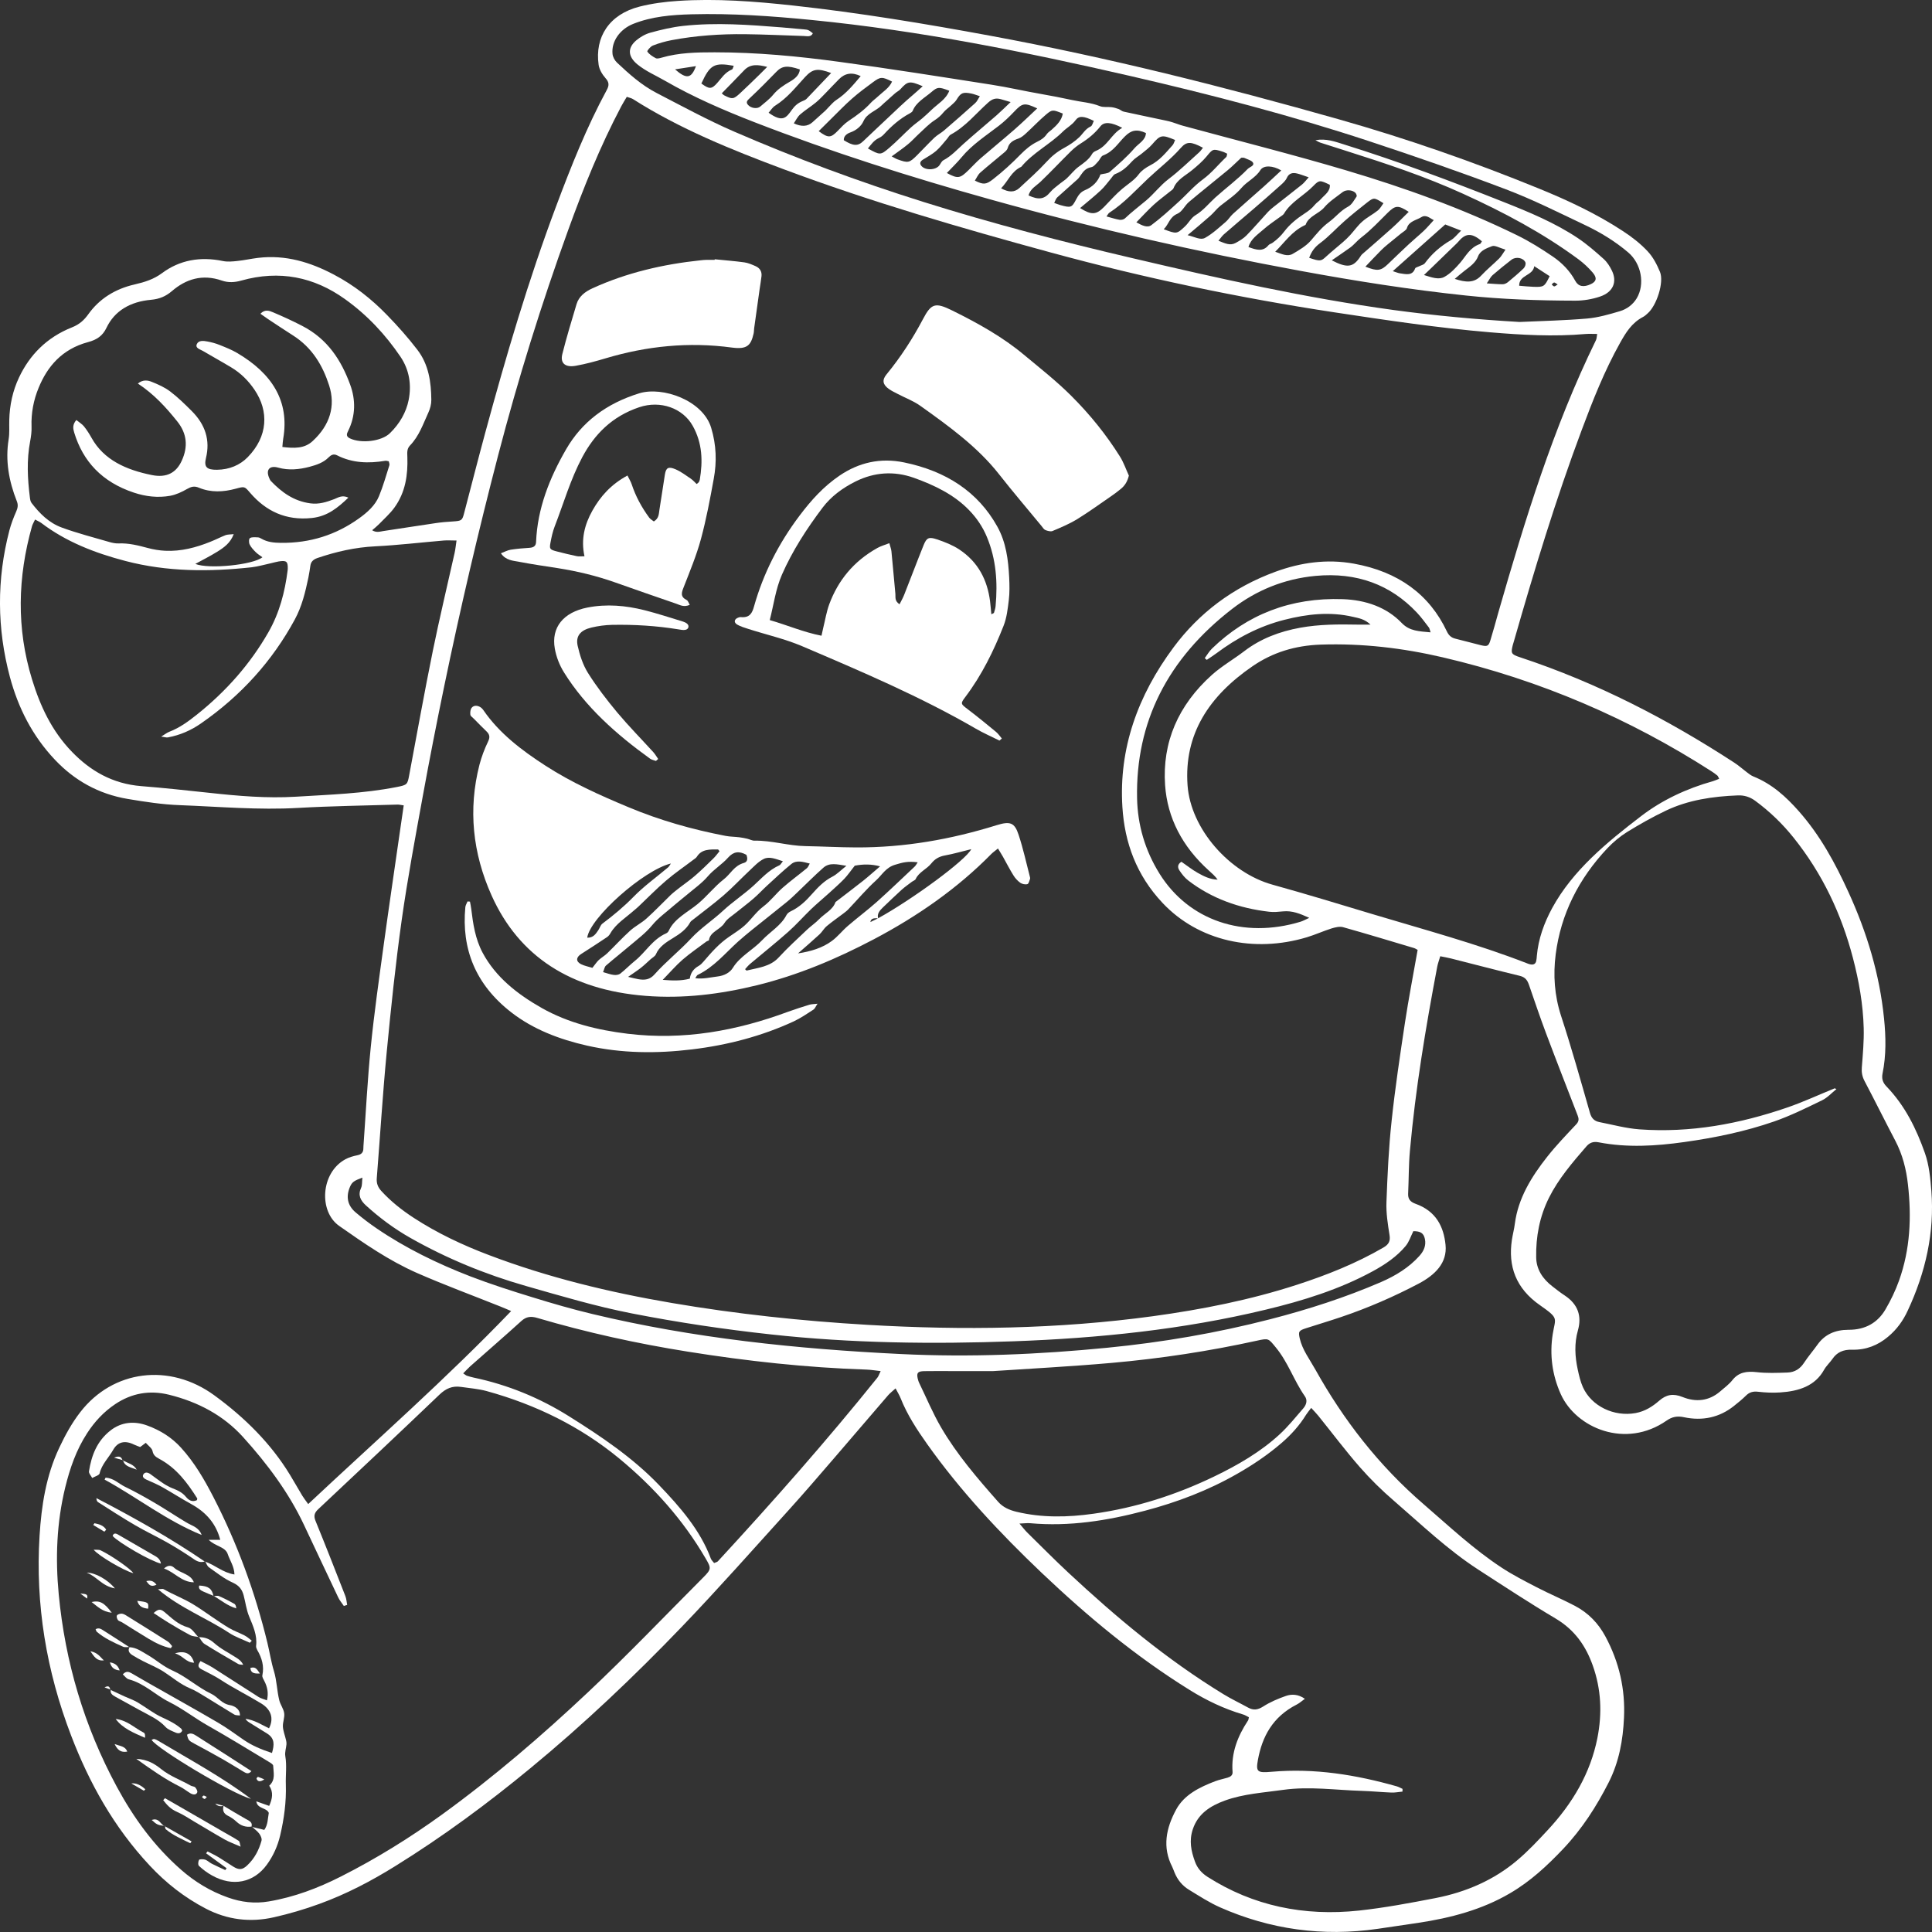 <svg width="40" height="40" viewBox="0 0 40 40" fill="none" xmlns="http://www.w3.org/2000/svg">
<rect x="0" y="0" width="40" height="40" fill="#333333" stroke="none"/>
<g clip-path="url(#clip0_351_927)">
<path d="M8.356 16.674C8.286 16.664 8.259 16.657 8.232 16.658C7.546 16.679 6.859 16.688 6.174 16.727C5.354 16.774 4.54 16.701 3.725 16.67C3.363 16.657 3 16.601 2.643 16.541C2.033 16.438 1.539 16.153 1.143 15.736C0.666 15.234 0.376 14.65 0.206 14.02C-0.064 13.01 -0.07 11.996 0.194 10.983C0.229 10.849 0.28 10.716 0.337 10.587C0.368 10.515 0.379 10.454 0.349 10.379C0.184 9.962 0.107 9.537 0.179 9.095C0.2 8.964 0.188 8.83 0.192 8.697C0.199 8.391 0.263 8.09 0.395 7.813C0.611 7.355 0.964 6.986 1.492 6.777C1.645 6.716 1.742 6.627 1.83 6.504C2.054 6.19 2.379 5.982 2.788 5.889C2.996 5.841 3.184 5.782 3.356 5.654C3.719 5.384 4.146 5.307 4.613 5.404C4.709 5.424 4.816 5.414 4.916 5.403C5.059 5.388 5.2 5.356 5.342 5.339C5.916 5.27 6.43 5.431 6.91 5.684C7.332 5.905 7.695 6.194 8.012 6.521C8.235 6.75 8.447 6.989 8.639 7.239C8.879 7.55 8.926 7.914 8.93 8.28C8.931 8.368 8.906 8.462 8.868 8.544C8.76 8.778 8.679 9.026 8.488 9.224C8.419 9.296 8.432 9.379 8.434 9.464C8.446 9.831 8.396 10.191 8.166 10.509C8.075 10.635 7.952 10.743 7.841 10.858C7.802 10.898 7.757 10.932 7.705 10.978C7.791 11.033 7.865 11.006 7.935 10.995C8.294 10.942 8.652 10.884 9.011 10.832C9.132 10.813 9.256 10.803 9.379 10.796C9.557 10.784 9.57 10.777 9.61 10.621C9.755 10.068 9.896 9.514 10.046 8.961C10.475 7.38 10.937 5.806 11.517 4.262C11.823 3.447 12.143 2.637 12.564 1.86C12.614 1.767 12.613 1.701 12.534 1.615C12.466 1.538 12.408 1.437 12.394 1.342C12.312 0.772 12.61 0.296 13.244 0.136C13.499 0.072 13.768 0.036 14.033 0.019C14.831 -0.034 15.626 0.028 16.417 0.114C17.788 0.264 19.145 0.489 20.497 0.739C22.941 1.19 25.336 1.795 27.711 2.468C29.126 2.869 30.504 3.35 31.852 3.9C32.464 4.149 33.058 4.428 33.6 4.784C33.786 4.905 33.964 5.044 34.111 5.201C34.226 5.323 34.305 5.478 34.368 5.629C34.456 5.845 34.298 6.329 34.111 6.49C34.082 6.515 34.053 6.544 34.019 6.561C33.781 6.685 33.66 6.889 33.544 7.095C33.218 7.677 32.977 8.289 32.748 8.902C32.208 10.344 31.764 11.809 31.343 13.28C31.336 13.303 31.328 13.327 31.322 13.35C31.277 13.526 31.285 13.547 31.473 13.609C33.074 14.138 34.531 14.895 35.902 15.787C35.996 15.848 36.078 15.922 36.166 15.988C36.208 16.019 36.249 16.054 36.298 16.074C36.691 16.232 36.978 16.497 37.238 16.79C37.686 17.296 37.995 17.869 38.265 18.459C38.653 19.304 38.916 20.177 39.007 21.087C39.046 21.468 39.053 21.849 38.976 22.226C38.955 22.332 38.98 22.413 39.056 22.492C39.446 22.896 39.677 23.376 39.853 23.873C39.941 24.123 39.966 24.395 39.987 24.659C40.053 25.519 39.868 26.342 39.497 27.136C39.403 27.34 39.274 27.523 39.09 27.676C38.882 27.851 38.635 27.952 38.348 27.944C38.16 27.939 38.032 27.998 37.939 28.135C37.885 28.212 37.811 28.279 37.766 28.359C37.58 28.696 37.242 28.804 36.855 28.829C36.705 28.839 36.552 28.832 36.403 28.815C36.294 28.802 36.219 28.824 36.148 28.895C36.071 28.971 35.985 29.041 35.898 29.11C35.601 29.346 35.252 29.424 34.865 29.342C34.725 29.312 34.618 29.333 34.505 29.412C33.656 30.003 32.632 29.568 32.314 28.864C32.136 28.467 32.08 28.047 32.148 27.619C32.203 27.278 32.283 27.303 31.885 27.024C31.381 26.674 31.221 26.213 31.302 25.671C31.319 25.558 31.35 25.445 31.364 25.331C31.432 24.81 31.705 24.364 32.037 23.945C32.221 23.712 32.43 23.495 32.635 23.277C32.694 23.214 32.69 23.162 32.664 23.095C32.445 22.528 32.223 21.963 32.01 21.395C31.885 21.063 31.772 20.726 31.656 20.391C31.624 20.301 31.585 20.232 31.463 20.203C30.986 20.088 30.513 19.963 30.037 19.843C29.973 19.827 29.907 19.816 29.819 19.798C29.795 19.88 29.769 19.947 29.756 20.016C29.517 21.279 29.305 22.546 29.191 23.825C29.164 24.119 29.168 24.416 29.154 24.712C29.149 24.815 29.189 24.88 29.304 24.922C29.736 25.075 29.89 25.401 29.928 25.771C29.968 26.149 29.708 26.399 29.37 26.577C28.857 26.847 28.322 27.08 27.762 27.269C27.525 27.349 27.284 27.421 27.045 27.498C26.887 27.548 26.878 27.569 26.91 27.712C26.964 27.947 27.116 28.145 27.233 28.355C27.813 29.393 28.54 30.339 29.485 31.152C30.005 31.601 30.502 32.07 31.088 32.455C31.317 32.606 31.568 32.734 31.816 32.863C32.076 32.998 32.35 33.112 32.608 33.248C32.891 33.398 33.091 33.61 33.236 33.877C33.526 34.414 33.651 34.978 33.623 35.565C33.602 36.025 33.522 36.477 33.305 36.905C33.054 37.398 32.759 37.861 32.362 38.281C32.033 38.627 31.689 38.949 31.261 39.199C30.683 39.538 30.037 39.709 29.36 39.811C29.082 39.853 28.805 39.893 28.526 39.934C27.383 40.1 26.295 39.946 25.263 39.491C25.037 39.391 24.831 39.256 24.622 39.129C24.477 39.042 24.379 38.918 24.319 38.772C24.302 38.732 24.289 38.691 24.27 38.652C24.06 38.243 24.143 37.847 24.352 37.463C24.516 37.161 24.827 37.005 25.16 36.878C25.242 36.847 25.33 36.83 25.415 36.805C25.478 36.786 25.524 36.753 25.519 36.687C25.488 36.298 25.621 35.949 25.841 35.618C25.85 35.604 25.849 35.584 25.857 35.554C25.819 35.535 25.782 35.51 25.739 35.497C25.339 35.379 24.973 35.202 24.629 34.988C23.5 34.287 22.506 33.455 21.57 32.567C20.696 31.736 19.882 30.864 19.198 29.901C18.983 29.598 18.782 29.29 18.647 28.95C18.623 28.89 18.588 28.832 18.542 28.745C18.475 28.806 18.425 28.844 18.387 28.888C18.017 29.317 17.651 29.747 17.281 30.176C16.966 30.541 16.652 30.908 16.327 31.267C15.595 32.075 14.873 32.892 14.116 33.681C13.132 34.706 12.095 35.691 10.981 36.609C10.098 37.338 9.173 38.022 8.183 38.636C7.689 38.943 7.168 39.217 6.607 39.42C6.303 39.531 5.989 39.623 5.671 39.695C5.178 39.807 4.705 39.747 4.261 39.516C3.811 39.282 3.431 38.979 3.102 38.627C2.354 37.827 1.848 36.912 1.474 35.937C0.958 34.594 0.731 33.214 0.819 31.797C0.858 31.174 0.952 30.555 1.227 29.974C1.347 29.718 1.486 29.464 1.662 29.237C2.338 28.362 3.51 28.213 4.436 28.888C5.07 29.35 5.61 29.889 6.002 30.532C6.09 30.675 6.171 30.822 6.258 30.966C6.289 31.017 6.327 31.065 6.381 31.14C7.799 29.811 9.242 28.541 10.583 27.144C10.485 27.102 10.421 27.074 10.355 27.048C9.78 26.818 9.197 26.603 8.632 26.355C8.047 26.097 7.534 25.74 7.022 25.381C6.596 25.082 6.638 24.283 7.148 24.003C7.222 23.962 7.31 23.936 7.396 23.919C7.487 23.901 7.522 23.856 7.523 23.78C7.523 23.762 7.523 23.744 7.525 23.726C7.574 23.045 7.608 22.362 7.676 21.682C7.747 20.973 7.848 20.265 7.945 19.557C8.057 18.741 8.178 17.926 8.295 17.111C8.316 16.969 8.336 16.828 8.359 16.672L8.356 16.674ZM29.349 19.666C29.33 19.656 29.303 19.636 29.271 19.627C28.783 19.481 28.297 19.334 27.806 19.196C27.737 19.177 27.645 19.199 27.572 19.221C27.398 19.276 27.232 19.352 27.057 19.405C25.96 19.735 24.815 19.484 24.072 18.697C23.527 18.12 23.284 17.444 23.238 16.709C23.162 15.501 23.553 14.402 24.3 13.399C24.823 12.696 25.522 12.16 26.413 11.835C26.931 11.646 27.471 11.569 28.027 11.669C28.95 11.835 29.595 12.307 29.956 13.073C29.994 13.153 30.044 13.203 30.139 13.225C30.311 13.266 30.481 13.315 30.654 13.357C30.795 13.391 30.82 13.379 30.858 13.253C30.916 13.066 30.966 12.878 31.019 12.69C31.57 10.774 32.151 8.866 33.042 7.044C33.059 7.009 33.058 6.967 33.068 6.914C32.975 6.914 32.901 6.909 32.828 6.915C32.167 6.973 31.509 6.935 30.852 6.88C29.771 6.789 28.701 6.629 27.631 6.467C25.645 6.165 23.688 5.754 21.764 5.23C19.893 4.72 18.034 4.179 16.23 3.506C15.142 3.1 14.068 2.665 13.104 2.051C13.072 2.031 13.031 2.024 12.977 2.005C12.937 2.074 12.896 2.136 12.863 2.2C12.425 3.029 12.08 3.889 11.765 4.759C11.208 6.296 10.724 7.852 10.314 9.425C9.9 11.015 9.527 12.612 9.195 14.217C9.039 14.972 8.891 15.727 8.753 16.485C8.598 17.337 8.438 18.19 8.317 19.047C8.189 19.958 8.094 20.873 8.006 21.788C7.923 22.654 7.87 23.523 7.801 24.39C7.792 24.494 7.82 24.576 7.894 24.657C8.089 24.871 8.317 25.052 8.567 25.215C9.05 25.529 9.575 25.778 10.126 25.986C11.343 26.448 12.613 26.756 13.911 26.977C15.247 27.205 16.596 27.349 17.955 27.429C19.936 27.545 21.91 27.518 23.875 27.25C24.888 27.111 25.886 26.913 26.851 26.6C27.477 26.397 28.083 26.154 28.642 25.829C28.756 25.763 28.788 25.692 28.769 25.572C28.733 25.346 28.696 25.116 28.705 24.888C28.726 24.327 28.751 23.765 28.812 23.206C28.884 22.527 28.986 21.85 29.088 21.174C29.163 20.678 29.26 20.184 29.351 19.664L29.349 19.666ZM7.19 33.227C7.166 33.235 7.142 33.242 7.119 33.25C7.08 33.191 7.032 33.136 7.003 33.074C6.764 32.573 6.529 32.07 6.292 31.568C5.979 30.904 5.536 30.309 5.029 29.749C4.631 29.31 4.111 29.027 3.498 28.876C3.093 28.776 2.723 28.847 2.39 29.068C2.145 29.231 1.957 29.437 1.805 29.671C1.577 30.021 1.447 30.402 1.351 30.793C1.172 31.526 1.145 32.264 1.216 33.01C1.349 34.404 1.738 35.735 2.421 36.998C2.763 37.629 3.183 38.215 3.75 38.712C4.031 38.958 4.349 39.154 4.718 39.285C4.993 39.383 5.271 39.417 5.565 39.367C6.098 39.277 6.588 39.089 7.055 38.853C7.795 38.479 8.489 38.047 9.149 37.57C10.226 36.789 11.224 35.93 12.175 35.035C12.995 34.263 13.769 33.453 14.561 32.658C14.732 32.487 14.727 32.466 14.604 32.257C14.147 31.475 13.544 30.793 12.815 30.192C12.022 29.54 11.105 29.084 10.073 28.8C9.905 28.754 9.724 28.741 9.548 28.715C9.363 28.687 9.23 28.749 9.1 28.873C8.268 29.669 7.428 30.458 6.588 31.247C6.506 31.323 6.492 31.389 6.533 31.489C6.744 32.006 6.947 32.525 7.15 33.044C7.173 33.103 7.176 33.168 7.188 33.23L7.19 33.227ZM37.99 22.534C38.001 22.539 38.011 22.543 38.021 22.549C37.922 22.628 37.836 22.727 37.721 22.782C37.397 22.939 37.071 23.101 36.728 23.22C36.133 23.426 35.511 23.555 34.878 23.644C34.283 23.728 33.691 23.765 33.097 23.65C32.989 23.629 32.913 23.657 32.847 23.732C32.555 24.069 32.265 24.407 32.07 24.798C31.874 25.191 31.797 25.607 31.805 26.034C31.809 26.277 31.935 26.475 32.142 26.634C32.224 26.697 32.306 26.763 32.394 26.82C32.676 27.006 32.751 27.253 32.669 27.544C32.592 27.814 32.607 28.084 32.665 28.353C32.692 28.477 32.72 28.604 32.773 28.721C32.951 29.114 33.415 29.337 33.863 29.256C34.06 29.22 34.215 29.119 34.352 29C34.498 28.873 34.64 28.845 34.834 28.923C35.113 29.036 35.384 29.006 35.613 28.809C35.701 28.733 35.798 28.662 35.868 28.573C35.997 28.411 36.16 28.385 36.372 28.409C36.581 28.433 36.794 28.424 37.006 28.417C37.161 28.412 37.271 28.337 37.35 28.216C37.435 28.086 37.54 27.965 37.631 27.837C37.78 27.628 37.996 27.532 38.27 27.532C38.626 27.534 38.876 27.38 39.033 27.116C39.146 26.924 39.243 26.721 39.317 26.515C39.55 25.865 39.578 25.197 39.502 24.524C39.467 24.209 39.391 23.905 39.239 23.615C39.023 23.204 38.818 22.789 38.602 22.379C38.554 22.286 38.539 22.2 38.547 22.1C38.568 21.829 38.593 21.557 38.586 21.286C38.573 20.795 38.488 20.312 38.363 19.834C38.128 18.935 37.738 18.096 37.131 17.339C36.904 17.056 36.642 16.802 36.339 16.579C36.234 16.502 36.116 16.462 35.979 16.468C35.459 16.488 34.952 16.563 34.489 16.784C34.212 16.916 33.945 17.067 33.687 17.226C33.538 17.319 33.401 17.434 33.283 17.558C32.679 18.197 32.315 18.932 32.209 19.758C32.154 20.186 32.183 20.61 32.32 21.032C32.538 21.699 32.727 22.374 32.92 23.047C32.95 23.148 33.005 23.211 33.115 23.232C33.39 23.286 33.663 23.361 33.941 23.382C35.002 23.459 36.019 23.268 37.003 22.93C37.34 22.814 37.661 22.664 37.989 22.531L37.99 22.534ZM29.038 37.039C29.038 37.057 29.037 37.075 29.037 37.093C28.96 37.1 28.884 37.116 28.808 37.113C28.603 37.105 28.397 37.084 28.192 37.078C27.651 37.062 27.112 36.981 26.568 37.057C26.162 37.115 25.748 37.138 25.362 37.278C25.045 37.393 24.801 37.558 24.696 37.872C24.616 38.11 24.66 38.322 24.741 38.544C24.789 38.676 24.874 38.777 25.002 38.859C25.943 39.459 26.998 39.679 28.14 39.556C28.671 39.498 29.197 39.399 29.719 39.298C30.362 39.173 30.937 38.919 31.413 38.515C31.64 38.323 31.842 38.107 32.041 37.893C32.563 37.333 32.928 36.708 33.072 35.986C33.173 35.474 33.152 34.974 32.976 34.481C32.836 34.089 32.612 33.749 32.204 33.508C31.659 33.184 31.131 32.837 30.6 32.493C29.962 32.078 29.428 31.563 28.865 31.077C28.61 30.858 28.37 30.622 28.153 30.374C27.852 30.03 27.58 29.666 27.294 29.312C27.252 29.261 27.206 29.213 27.147 29.149C27.099 29.213 27.067 29.25 27.041 29.291C26.906 29.511 26.732 29.705 26.529 29.879C26.248 30.121 25.938 30.33 25.609 30.517C25.017 30.856 24.373 31.102 23.701 31.279C22.929 31.483 22.14 31.61 21.325 31.536C21.268 31.531 21.21 31.54 21.107 31.544C21.178 31.627 21.218 31.68 21.266 31.728C21.55 32.007 21.829 32.29 22.121 32.562C23.108 33.482 24.146 34.353 25.331 35.077C25.494 35.177 25.671 35.26 25.839 35.353C25.953 35.416 26.043 35.401 26.155 35.33C26.297 35.239 26.461 35.169 26.625 35.112C26.742 35.072 26.877 35.074 27.016 35.172C26.948 35.221 26.902 35.263 26.847 35.291C26.346 35.546 26.131 35.959 26.044 36.436C25.998 36.684 26.032 36.709 26.324 36.683C27.216 36.604 28.074 36.745 28.918 36.984C28.961 36.996 29 37.02 29.04 37.038L29.038 37.039ZM35.594 16.124C35.574 16.088 35.569 16.068 35.556 16.057C35.516 16.024 35.473 15.993 35.429 15.965C33.741 14.882 31.897 14.082 29.873 13.61C29.046 13.417 28.206 13.317 27.345 13.346C26.814 13.364 26.349 13.508 25.936 13.791C25.023 14.416 24.512 15.207 24.587 16.258C24.651 17.162 25.455 18.069 26.345 18.316C27.039 18.509 27.728 18.718 28.416 18.926C29.488 19.248 30.574 19.539 31.612 19.943C31.631 19.951 31.65 19.958 31.67 19.963C31.742 19.982 31.792 19.963 31.806 19.895C31.814 19.86 31.816 19.824 31.819 19.787C31.85 19.44 31.966 19.114 32.137 18.799C32.561 18.022 33.26 17.446 33.98 16.895C34.411 16.565 34.918 16.326 35.469 16.172C35.507 16.161 35.542 16.144 35.595 16.123L35.594 16.124ZM0.725 10.758C0.697 10.819 0.674 10.855 0.663 10.893C0.365 11.951 0.338 13.008 0.663 14.065C0.831 14.613 1.069 15.133 1.493 15.569C1.869 15.957 2.326 16.228 2.926 16.276C3.398 16.313 3.868 16.365 4.338 16.415C4.931 16.48 5.524 16.531 6.125 16.495C6.823 16.452 7.524 16.43 8.212 16.295C8.432 16.252 8.436 16.242 8.472 16.049C8.633 15.191 8.787 14.332 8.961 13.476C9.099 12.798 9.261 12.125 9.412 11.449C9.43 11.369 9.437 11.287 9.452 11.191C9.345 11.191 9.265 11.184 9.185 11.191C8.714 11.231 8.243 11.287 7.771 11.311C7.352 11.331 6.959 11.422 6.572 11.553C6.486 11.583 6.437 11.63 6.426 11.711C6.414 11.794 6.401 11.878 6.384 11.962C6.321 12.259 6.252 12.553 6.102 12.829C5.641 13.678 4.998 14.398 4.158 14.98C3.954 15.121 3.73 15.22 3.477 15.267C3.445 15.273 3.409 15.26 3.338 15.25C3.415 15.203 3.456 15.17 3.504 15.151C3.723 15.067 3.9 14.935 4.074 14.797C4.686 14.309 5.181 13.745 5.554 13.095C5.788 12.687 5.898 12.257 5.955 11.81C5.957 11.798 5.957 11.786 5.958 11.774C5.961 11.623 5.931 11.599 5.769 11.624C5.715 11.633 5.664 11.649 5.61 11.661C5.477 11.689 5.346 11.729 5.21 11.745C4.331 11.841 3.46 11.84 2.599 11.615C1.959 11.448 1.363 11.214 0.854 10.827C0.823 10.804 0.786 10.789 0.727 10.757L0.725 10.758ZM2.854 7.941C2.955 7.857 3.057 7.871 3.14 7.905C3.276 7.959 3.414 8.021 3.525 8.106C3.685 8.227 3.828 8.369 3.969 8.509C4.251 8.79 4.355 9.114 4.264 9.484C4.22 9.667 4.278 9.729 4.494 9.726C4.748 9.723 4.968 9.63 5.129 9.465C5.549 9.035 5.57 8.512 5.269 8.069C5.145 7.886 4.987 7.725 4.785 7.605C4.593 7.489 4.394 7.38 4.201 7.266C4.141 7.231 4.038 7.208 4.075 7.125C4.111 7.042 4.213 7.055 4.293 7.07C4.38 7.086 4.466 7.109 4.547 7.142C4.672 7.192 4.799 7.242 4.912 7.309C5.629 7.732 5.997 8.302 5.864 9.08C5.855 9.131 5.853 9.184 5.846 9.254C6.088 9.283 6.303 9.291 6.474 9.131C6.829 8.803 6.953 8.408 6.813 7.976C6.682 7.572 6.468 7.199 6.062 6.942C5.889 6.832 5.72 6.719 5.549 6.606C5.498 6.571 5.448 6.534 5.392 6.496C5.484 6.397 5.578 6.434 5.651 6.465C5.855 6.551 6.056 6.643 6.251 6.744C6.789 7.019 7.068 7.468 7.25 7.964C7.365 8.277 7.364 8.608 7.208 8.922C7.178 8.98 7.158 9.035 7.244 9.076C7.477 9.187 7.898 9.139 8.072 8.97C8.275 8.773 8.411 8.534 8.461 8.28C8.521 7.974 8.479 7.664 8.291 7.385C7.982 6.93 7.606 6.523 7.137 6.189C6.501 5.735 5.788 5.586 4.995 5.809C4.857 5.848 4.727 5.855 4.593 5.809C4.19 5.669 3.849 5.777 3.558 6.028C3.432 6.135 3.302 6.191 3.126 6.207C2.697 6.245 2.372 6.435 2.204 6.788C2.126 6.951 2.008 7.034 1.823 7.083C1.282 7.228 0.979 7.59 0.799 8.031C0.694 8.284 0.643 8.556 0.653 8.832C0.657 8.934 0.643 9.038 0.624 9.138C0.55 9.524 0.57 9.909 0.618 10.293C0.623 10.335 0.629 10.382 0.654 10.414C0.818 10.627 1.009 10.824 1.281 10.923C1.603 11.041 1.94 11.127 2.272 11.224C2.329 11.24 2.393 11.253 2.453 11.251C2.664 11.242 2.86 11.292 3.058 11.345C3.175 11.377 3.299 11.397 3.42 11.403C3.75 11.419 4.059 11.336 4.355 11.217C4.461 11.175 4.563 11.122 4.669 11.08C4.711 11.064 4.763 11.067 4.839 11.059C4.769 11.245 4.634 11.338 4.496 11.424C4.353 11.513 4.201 11.589 4.044 11.675C4.32 11.789 5.243 11.695 5.433 11.537C5.386 11.503 5.335 11.472 5.295 11.432C5.246 11.383 5.196 11.33 5.168 11.271C5.15 11.233 5.15 11.156 5.176 11.14C5.217 11.115 5.286 11.124 5.344 11.126C5.369 11.127 5.395 11.144 5.418 11.156C5.539 11.225 5.672 11.237 5.812 11.239C6.423 11.246 6.956 11.073 7.428 10.736C7.609 10.607 7.767 10.464 7.846 10.274C7.933 10.064 7.993 9.847 8.062 9.632C8.07 9.607 8.053 9.577 8.049 9.55C8.016 9.545 7.996 9.537 7.978 9.54C7.63 9.598 7.294 9.588 6.979 9.427C6.902 9.388 6.849 9.424 6.801 9.472C6.697 9.577 6.557 9.625 6.411 9.664C6.196 9.721 5.975 9.742 5.761 9.682C5.585 9.632 5.504 9.722 5.567 9.881C5.579 9.909 5.59 9.94 5.611 9.962C5.829 10.187 6.074 10.373 6.423 10.421C6.602 10.446 6.76 10.395 6.92 10.334C7 10.303 7.082 10.242 7.213 10.303C6.994 10.512 6.781 10.689 6.461 10.724C5.913 10.784 5.502 10.577 5.181 10.206C5.063 10.07 5.069 10.067 4.881 10.118C4.624 10.188 4.367 10.201 4.117 10.097C4.023 10.057 3.957 10.076 3.873 10.124C3.767 10.185 3.646 10.242 3.523 10.265C3.27 10.31 3.019 10.281 2.774 10.2C2.109 9.98 1.717 9.549 1.537 8.958C1.512 8.876 1.496 8.792 1.581 8.696C1.637 8.742 1.698 8.778 1.739 8.828C1.798 8.902 1.849 8.982 1.894 9.063C2.15 9.525 2.614 9.729 3.146 9.836C3.452 9.897 3.651 9.788 3.765 9.534C3.894 9.25 3.874 8.979 3.67 8.725C3.441 8.439 3.194 8.165 2.856 7.942L2.854 7.941ZM31.462 6.666C31.928 6.645 32.396 6.635 32.859 6.595C33.088 6.575 33.315 6.509 33.534 6.444C33.685 6.4 33.808 6.305 33.886 6.177C34.061 5.885 33.983 5.458 33.71 5.226C33.442 4.998 33.137 4.811 32.809 4.656C32.271 4.401 31.738 4.132 31.179 3.92C30.239 3.563 29.286 3.233 28.328 2.917C26.719 2.387 25.072 1.959 23.409 1.575C21.234 1.074 19.046 0.634 16.807 0.414C15.98 0.332 15.152 0.274 14.319 0.296C13.906 0.307 13.495 0.341 13.111 0.494C12.836 0.603 12.653 0.858 12.682 1.12C12.689 1.181 12.726 1.25 12.773 1.295C13.022 1.529 13.278 1.761 13.594 1.925C14.121 2.197 14.642 2.482 15.189 2.72C16.465 3.274 17.776 3.759 19.116 4.18C20.547 4.629 22.003 5.008 23.471 5.351C25.25 5.768 27.034 6.169 28.856 6.419C29.719 6.536 30.587 6.615 31.461 6.666H31.462ZM20.561 28.387C20.225 28.387 19.979 28.387 19.731 28.387C19.532 28.387 19.333 28.384 19.134 28.388C19.001 28.391 18.976 28.424 18.999 28.535C19.007 28.57 19.017 28.606 19.034 28.639C19.182 28.944 19.312 29.257 19.483 29.551C19.806 30.106 20.233 30.604 20.668 31.096C20.766 31.206 20.896 31.264 21.046 31.3C21.574 31.427 22.108 31.415 22.64 31.34C23.523 31.216 24.352 30.948 25.135 30.571C25.631 30.332 26.1 30.059 26.493 29.697C26.672 29.532 26.823 29.343 26.981 29.161C27.045 29.087 27.077 28.994 27.015 28.907C26.788 28.582 26.671 28.209 26.415 27.898C26.259 27.709 26.269 27.703 26.02 27.758C25.033 27.975 24.031 28.127 23.02 28.217C22.173 28.292 21.323 28.336 20.561 28.387V28.387ZM9.591 28.435C9.634 28.463 9.649 28.477 9.667 28.483C9.712 28.498 9.758 28.511 9.804 28.521C10.522 28.672 11.175 28.944 11.775 29.319C12.448 29.74 13.101 30.181 13.638 30.74C14.083 31.203 14.499 31.682 14.717 32.269C14.729 32.301 14.759 32.327 14.785 32.361C14.818 32.346 14.848 32.341 14.863 32.325C16.005 31.086 17.118 29.827 18.164 28.525C18.19 28.492 18.202 28.451 18.233 28.387C18.123 28.375 18.032 28.359 17.939 28.356C16.695 28.315 15.462 28.18 14.238 27.984C13.183 27.816 12.144 27.587 11.126 27.287C10.994 27.247 10.896 27.257 10.794 27.35C10.445 27.667 10.087 27.976 9.734 28.289C9.687 28.331 9.646 28.378 9.59 28.434L9.591 28.435ZM29.619 13.093C29.6 13.036 29.598 13.01 29.584 12.992C29.503 12.887 29.426 12.779 29.334 12.682C28.789 12.104 28.091 11.844 27.238 11.923C26.582 11.984 26.006 12.225 25.515 12.603C24.17 13.64 23.51 14.956 23.542 16.528C23.553 17.077 23.705 17.605 24.009 18.092C24.612 19.057 25.741 19.442 26.924 19.084C26.977 19.068 27.025 19.04 27.107 19.003C26.911 18.914 26.754 18.851 26.566 18.869C26.471 18.878 26.373 18.888 26.279 18.877C25.651 18.805 25.086 18.601 24.606 18.233C24.53 18.176 24.47 18.098 24.419 18.021C24.381 17.964 24.373 17.895 24.46 17.842C24.575 17.92 24.68 18.006 24.8 18.073C24.922 18.141 25.051 18.208 25.21 18.212C25.156 18.137 25.09 18.079 25.024 18.02C24.479 17.528 24.169 16.934 24.122 16.255C24.061 15.374 24.389 14.6 25.098 13.967C25.299 13.788 25.545 13.647 25.762 13.481C26.098 13.224 26.49 13.074 26.921 12.996C27.314 12.925 27.713 12.924 28.112 12.932C28.184 12.934 28.256 12.932 28.375 12.932C28.253 12.816 28.131 12.798 28.017 12.772C27.536 12.659 27.061 12.713 26.594 12.832C26.064 12.966 25.603 13.213 25.184 13.526C25.12 13.574 25.052 13.616 24.985 13.662C24.971 13.649 24.957 13.638 24.943 13.626C24.993 13.559 25.034 13.485 25.094 13.427C25.819 12.725 26.719 12.367 27.802 12.405C28.276 12.422 28.708 12.571 29.022 12.899C29.183 13.067 29.38 13.07 29.62 13.092L29.619 13.093ZM7.502 24.382C7.328 24.446 7.288 24.475 7.246 24.572C7.161 24.77 7.188 24.955 7.367 25.105C7.506 25.222 7.651 25.333 7.803 25.436C8.399 25.842 9.054 26.161 9.741 26.427C10.161 26.588 10.594 26.727 11.028 26.86C11.435 26.986 11.847 27.105 12.264 27.205C14.355 27.706 16.494 27.929 18.653 28.034C20.085 28.104 21.51 28.043 22.932 27.903C24.073 27.791 25.2 27.597 26.303 27.312C27.089 27.109 27.856 26.862 28.592 26.544C28.898 26.411 29.171 26.242 29.385 26.005C29.48 25.901 29.529 25.785 29.501 25.652C29.475 25.529 29.409 25.49 29.262 25.49C29.207 25.599 29.174 25.712 29.101 25.799C28.921 26.015 28.682 26.178 28.423 26.319C27.732 26.696 26.976 26.931 26.198 27.117C24.491 27.528 22.745 27.706 20.985 27.77C19.309 27.831 17.634 27.811 15.964 27.628C14.995 27.523 14.034 27.379 13.082 27.193C12.336 27.047 11.614 26.832 10.889 26.625C10.042 26.383 9.242 26.052 8.494 25.628C8.157 25.437 7.854 25.21 7.576 24.957C7.462 24.853 7.407 24.743 7.475 24.596C7.501 24.541 7.493 24.472 7.503 24.381L7.502 24.382Z" fill="white"/>
<path d="M20.661 17.568C20.602 17.617 20.56 17.645 20.525 17.68C19.826 18.391 19 18.968 18.087 19.449C17.323 19.851 16.526 20.189 15.666 20.4C14.912 20.584 14.148 20.68 13.363 20.618C11.819 20.495 10.745 19.805 10.177 18.538C9.785 17.663 9.69 16.756 9.927 15.832C9.97 15.668 10.031 15.506 10.106 15.351C10.148 15.263 10.139 15.205 10.07 15.14C9.982 15.056 9.897 14.968 9.811 14.881C9.785 14.854 9.742 14.827 9.738 14.797C9.733 14.748 9.737 14.686 9.768 14.651C9.814 14.597 9.89 14.604 9.952 14.645C9.974 14.66 9.991 14.679 10.006 14.7C10.331 15.176 10.796 15.532 11.297 15.855C11.831 16.2 12.418 16.465 13.014 16.713C13.656 16.982 14.329 17.173 15.022 17.306C15.115 17.324 15.212 17.323 15.308 17.335C15.361 17.341 15.414 17.352 15.467 17.364C15.519 17.376 15.571 17.406 15.622 17.405C15.98 17.399 16.32 17.512 16.676 17.518C17.026 17.524 17.376 17.544 17.726 17.545C18.727 17.549 19.692 17.378 20.633 17.085C20.913 16.998 21.006 17.029 21.089 17.283C21.183 17.566 21.246 17.858 21.321 18.146C21.326 18.163 21.331 18.184 21.325 18.2C21.311 18.237 21.298 18.299 21.27 18.305C21.227 18.317 21.16 18.303 21.124 18.277C21.068 18.237 21.018 18.182 20.983 18.125C20.904 17.999 20.837 17.866 20.764 17.736C20.735 17.685 20.702 17.634 20.661 17.566V17.568ZM18.179 19.013C18.895 18.618 19.997 17.808 20.109 17.581C19.917 17.627 19.743 17.679 19.565 17.711C19.44 17.733 19.352 17.788 19.283 17.875C19.189 17.994 19.022 18.056 18.958 18.2C18.947 18.224 18.906 18.237 18.88 18.256C18.808 18.311 18.732 18.363 18.666 18.423C18.534 18.543 18.406 18.667 18.277 18.79C18.211 18.854 18.154 18.921 18.181 19.015C18.08 19.001 18.026 19.027 18.021 19.09C18.078 19.062 18.129 19.037 18.179 19.013ZM12.487 20.127C12.579 20.153 12.643 20.178 12.71 20.185C12.753 20.191 12.811 20.182 12.841 20.159C12.947 20.076 13.039 19.979 13.144 19.894C13.37 19.713 13.505 19.451 13.792 19.324C13.815 19.314 13.837 19.291 13.846 19.27C13.962 19.017 14.236 18.888 14.444 18.717C14.64 18.555 14.787 18.359 14.986 18.204C15.127 18.095 15.198 17.922 15.402 17.866C15.487 17.842 15.479 17.763 15.453 17.698C15.302 17.615 15.187 17.63 15.076 17.754C14.952 17.895 14.781 17.996 14.656 18.142C14.53 18.289 14.361 18.407 14.209 18.536C14.127 18.606 14.04 18.671 13.959 18.742C13.804 18.878 13.63 19.001 13.504 19.154C13.369 19.318 13.198 19.445 13.037 19.582C12.874 19.721 12.706 19.852 12.545 19.992C12.516 20.018 12.511 20.066 12.486 20.126L12.487 20.127ZM14.897 17.624C14.887 17.611 14.878 17.599 14.868 17.587C14.701 17.587 14.53 17.575 14.428 17.737C14.413 17.762 14.382 17.781 14.356 17.8C14.167 17.944 13.967 18.079 13.789 18.233C13.588 18.404 13.406 18.593 13.215 18.773C13.188 18.799 13.157 18.823 13.128 18.848C12.958 18.999 12.755 19.122 12.641 19.317C12.623 19.349 12.6 19.381 12.568 19.402C12.391 19.52 12.213 19.637 12.033 19.751C11.926 19.818 11.918 19.907 12.031 19.963C12.104 19.999 12.192 20.015 12.265 20.038C12.32 19.971 12.351 19.919 12.396 19.877C12.451 19.826 12.522 19.786 12.575 19.734C12.733 19.581 12.881 19.418 13.045 19.27C13.148 19.176 13.282 19.11 13.386 19.016C13.56 18.86 13.72 18.69 13.888 18.528C13.943 18.476 14.007 18.429 14.068 18.38C14.175 18.297 14.288 18.22 14.389 18.132C14.519 18.019 14.642 17.899 14.764 17.779C14.813 17.732 14.853 17.677 14.896 17.624H14.897ZM13.721 20.287C13.916 20.302 14.095 20.312 14.282 20.262C14.296 20.148 14.355 20.059 14.467 19.997C14.506 19.975 14.538 19.941 14.567 19.907C14.725 19.722 14.885 19.538 15.095 19.395C15.181 19.336 15.269 19.279 15.351 19.216C15.526 19.085 15.629 18.899 15.806 18.766C15.955 18.654 16.065 18.502 16.204 18.38C16.363 18.24 16.538 18.113 16.703 17.977C16.73 17.956 16.741 17.92 16.765 17.879C16.624 17.843 16.491 17.801 16.382 17.89C16.207 18.032 16.044 18.187 15.878 18.339C15.784 18.425 15.699 18.519 15.602 18.602C15.486 18.703 15.361 18.795 15.241 18.893C15.157 18.962 15.052 19.024 15 19.109C14.916 19.247 14.701 19.288 14.678 19.466C14.676 19.476 14.641 19.482 14.626 19.493C14.459 19.618 14.286 19.736 14.131 19.87C13.992 19.991 13.874 20.13 13.72 20.288L13.721 20.287ZM16.209 17.831C16.06 17.784 15.929 17.726 15.813 17.783C15.7 17.839 15.611 17.938 15.519 18.024C15.337 18.194 15.167 18.377 14.978 18.54C14.764 18.724 14.533 18.893 14.31 19.07C14.301 19.078 14.293 19.089 14.287 19.1C14.209 19.24 14.079 19.334 13.936 19.42C13.79 19.509 13.645 19.601 13.579 19.759C13.562 19.799 13.507 19.827 13.469 19.861C13.403 19.92 13.339 19.983 13.269 20.038C13.195 20.096 13.114 20.148 13.004 20.225C13.099 20.247 13.155 20.262 13.212 20.272C13.346 20.297 13.455 20.284 13.552 20.173C13.786 19.909 14.072 19.685 14.314 19.423C14.506 19.216 14.763 19.049 14.977 18.849C15.172 18.669 15.4 18.518 15.597 18.34C15.767 18.187 15.913 18.014 16.137 17.915C16.158 17.906 16.169 17.879 16.209 17.831ZM17.524 17.926C17.334 17.895 17.175 17.852 17.047 17.965C16.859 18.131 16.685 18.308 16.504 18.48C16.434 18.547 16.365 18.614 16.289 18.675C16.05 18.869 15.807 19.06 15.567 19.253C15.468 19.333 15.371 19.414 15.277 19.498C15.011 19.738 14.787 20.018 14.444 20.185C14.425 20.194 14.417 20.222 14.395 20.253C14.565 20.274 14.709 20.234 14.855 20.217C14.995 20.201 15.112 20.137 15.174 20.037C15.32 19.798 15.59 19.667 15.779 19.466C15.943 19.291 16.171 19.163 16.282 18.947C16.298 18.916 16.331 18.887 16.365 18.871C16.55 18.784 16.686 18.652 16.812 18.509C16.933 18.373 17.058 18.24 17.234 18.15C17.33 18.1 17.406 18.019 17.524 17.926H17.524ZM17.697 17.923C17.61 18.033 17.552 18.119 17.479 18.196C17.379 18.299 17.269 18.395 17.162 18.493C17.04 18.604 16.911 18.71 16.793 18.823C16.632 18.978 16.486 19.145 16.318 19.294C16.063 19.52 15.794 19.734 15.533 19.954C15.493 19.987 15.461 20.028 15.426 20.066C15.437 20.076 15.446 20.086 15.456 20.095C15.693 20.036 15.944 20.017 16.122 19.823C16.305 19.624 16.508 19.439 16.707 19.25C16.789 19.172 16.886 19.108 16.963 19.027C17.076 18.912 17.243 18.836 17.298 18.677C17.3 18.672 17.308 18.668 17.313 18.665C17.498 18.522 17.685 18.382 17.868 18.237C17.986 18.143 18.097 18.042 18.221 17.937C18.044 17.889 17.873 17.889 17.698 17.923H17.697ZM19 17.853C18.788 17.826 18.688 17.857 18.534 17.903C18.34 17.959 18.263 18.113 18.14 18.225C17.933 18.413 17.754 18.627 17.562 18.828C17.531 18.861 17.494 18.887 17.457 18.916C17.344 19.002 17.225 19.083 17.117 19.174C17.058 19.223 17.023 19.293 16.967 19.345C16.822 19.479 16.671 19.608 16.522 19.739C16.785 19.699 17.026 19.627 17.222 19.482C17.346 19.391 17.439 19.268 17.555 19.169C17.75 19.001 17.96 18.844 18.152 18.674C18.418 18.436 18.675 18.188 18.935 17.944C18.961 17.92 18.976 17.887 19 17.853H19ZM12.158 19.414C12.284 19.417 12.333 19.337 12.385 19.262C12.417 19.216 12.431 19.154 12.473 19.122C12.703 18.95 12.918 18.77 13.117 18.567C13.332 18.346 13.593 18.16 13.832 17.958C13.853 17.94 13.865 17.913 13.89 17.878C13.325 18.014 12.214 19.002 12.158 19.413V19.414Z" fill="white"/>
<path d="M20.693 15.333C20.527 15.25 20.356 15.176 20.197 15.083C19.058 14.423 17.834 13.902 16.61 13.38C16.255 13.228 15.863 13.14 15.489 13.02C15.412 12.995 15.332 12.971 15.264 12.932C15.184 12.886 15.201 12.813 15.293 12.784C15.306 12.78 15.321 12.775 15.334 12.776C15.526 12.797 15.575 12.687 15.612 12.553C15.802 11.878 16.119 11.252 16.556 10.673C16.789 10.364 17.046 10.075 17.382 9.847C17.78 9.577 18.224 9.472 18.718 9.574C19.591 9.753 20.248 10.185 20.646 10.898C20.831 11.228 20.875 11.592 20.894 11.955C20.901 12.112 20.905 12.271 20.886 12.426C20.864 12.605 20.844 12.79 20.777 12.959C20.574 13.473 20.331 13.972 19.987 14.429C19.879 14.571 19.889 14.572 20.045 14.691C20.242 14.841 20.433 14.997 20.623 15.154C20.669 15.192 20.702 15.244 20.742 15.29C20.726 15.304 20.71 15.318 20.694 15.332L20.693 15.333ZM20.523 12.719C20.559 12.7 20.576 12.695 20.579 12.688C20.593 12.641 20.609 12.594 20.613 12.546C20.657 12.06 20.626 11.581 20.433 11.118C20.348 10.913 20.224 10.726 20.061 10.559C19.752 10.241 19.351 10.047 18.922 9.893C18.509 9.746 18.099 9.776 17.712 9.969C17.441 10.104 17.205 10.28 17.031 10.51C16.7 10.949 16.405 11.405 16.189 11.898C16.058 12.198 16.02 12.515 15.937 12.838C16.303 12.944 16.633 13.088 17.008 13.162C17.024 13.091 17.033 13.045 17.044 13C17.085 12.835 17.111 12.666 17.17 12.507C17.351 12.021 17.669 11.622 18.166 11.345C18.237 11.305 18.318 11.283 18.413 11.246C18.433 11.321 18.451 11.367 18.456 11.413C18.485 11.707 18.51 12.002 18.538 12.296C18.544 12.364 18.518 12.441 18.624 12.511C18.66 12.438 18.696 12.377 18.721 12.312C18.857 11.97 18.985 11.626 19.123 11.285C19.185 11.132 19.231 11.11 19.402 11.168C19.561 11.221 19.721 11.285 19.856 11.373C20.26 11.639 20.442 12.017 20.498 12.447C20.509 12.534 20.515 12.621 20.525 12.719H20.523Z" fill="white"/>
<path d="M23.372 9.847C23.343 9.965 23.291 10.055 23.201 10.126C23.131 10.184 23.057 10.238 22.981 10.29C22.754 10.446 22.531 10.608 22.296 10.752C22.14 10.847 21.964 10.921 21.791 10.994C21.753 11.01 21.687 10.992 21.643 10.974C21.61 10.96 21.589 10.921 21.565 10.892C21.271 10.535 20.97 10.183 20.685 9.82C20.242 9.255 19.648 8.825 19.051 8.4C18.914 8.302 18.745 8.239 18.592 8.159C18.527 8.125 18.46 8.094 18.401 8.052C18.275 7.962 18.259 7.867 18.354 7.752C18.648 7.394 18.895 7.012 19.107 6.611C19.28 6.282 19.36 6.252 19.72 6.431C20.246 6.691 20.756 6.975 21.198 7.344C21.532 7.622 21.874 7.89 22.179 8.195C22.567 8.582 22.903 8.999 23.186 9.45C23.264 9.574 23.311 9.714 23.372 9.847Z" fill="white"/>
<path d="M14.282 12.522C14.159 12.577 14.08 12.527 14 12.499C13.578 12.354 13.157 12.208 12.737 12.059C12.353 11.923 11.957 11.827 11.55 11.763C11.287 11.722 11.022 11.684 10.761 11.634C10.626 11.608 10.471 11.605 10.371 11.455C10.445 11.427 10.507 11.392 10.574 11.381C10.702 11.361 10.833 11.35 10.963 11.342C11.055 11.336 11.097 11.298 11.099 11.217C11.127 10.533 11.374 9.901 11.722 9.3C12.045 8.741 12.548 8.355 13.235 8.143C13.717 7.995 14.553 8.288 14.724 8.857C14.831 9.212 14.843 9.561 14.777 9.915C14.701 10.332 14.623 10.75 14.512 11.161C14.42 11.5 14.282 11.83 14.153 12.162C14.111 12.269 14.08 12.354 14.217 12.423C14.245 12.437 14.255 12.48 14.281 12.522H14.282ZM14.423 10.021C14.448 10 14.461 9.994 14.467 9.984C14.476 9.968 14.484 9.951 14.488 9.933C14.553 9.55 14.543 9.176 14.343 8.818C14.137 8.449 13.673 8.284 13.235 8.431C12.667 8.622 12.307 8.995 12.056 9.464C11.81 9.926 11.67 10.42 11.484 10.9C11.442 11.008 11.418 11.122 11.397 11.235C11.372 11.365 11.384 11.379 11.525 11.416C11.664 11.452 11.803 11.486 11.943 11.515C11.985 11.524 12.032 11.517 12.101 11.517C12.025 11.171 12.101 10.863 12.266 10.57C12.429 10.28 12.647 10.031 12.991 9.845C13.029 9.922 13.061 9.973 13.079 10.028C13.16 10.274 13.283 10.502 13.441 10.717C13.464 10.748 13.504 10.77 13.537 10.796C13.644 10.731 13.639 10.641 13.652 10.56C13.692 10.316 13.726 10.07 13.766 9.824C13.789 9.683 13.838 9.653 13.986 9.716C14.1 9.765 14.201 9.842 14.303 9.911C14.348 9.942 14.384 9.985 14.424 10.022L14.423 10.021Z" fill="white"/>
<path d="M14.798 5.368C15.003 5.389 15.208 5.404 15.411 5.432C15.49 5.443 15.567 5.477 15.64 5.509C15.736 5.55 15.776 5.625 15.766 5.718C15.756 5.808 15.74 5.898 15.727 5.988C15.69 6.258 15.652 6.527 15.614 6.797C15.609 6.833 15.611 6.869 15.603 6.905C15.547 7.15 15.47 7.238 15.154 7.196C14.261 7.075 13.388 7.164 12.534 7.42C12.333 7.48 12.128 7.536 11.921 7.573C11.704 7.612 11.595 7.521 11.642 7.332C11.729 6.984 11.834 6.641 11.937 6.296C11.984 6.141 12.105 6.042 12.268 5.968C12.972 5.647 13.725 5.471 14.508 5.389C14.55 5.384 14.59 5.381 14.631 5.38C14.686 5.379 14.741 5.38 14.796 5.38C14.796 5.376 14.797 5.373 14.798 5.368Z" fill="white"/>
<path d="M9.73 18.666C9.739 18.715 9.75 18.764 9.756 18.814C9.794 19.126 9.838 19.436 9.993 19.727C10.261 20.227 10.704 20.58 11.219 20.871C11.761 21.177 12.365 21.326 12.998 21.403C14.156 21.542 15.251 21.342 16.314 20.948C16.459 20.895 16.608 20.848 16.757 20.802C16.799 20.789 16.846 20.79 16.926 20.781C16.887 20.838 16.874 20.881 16.843 20.902C16.71 20.988 16.579 21.078 16.435 21.146C15.772 21.452 15.065 21.638 14.323 21.727C13.595 21.815 12.872 21.81 12.156 21.649C11.577 21.518 11.037 21.31 10.586 20.96C9.841 20.382 9.554 19.643 9.634 18.784C9.637 18.743 9.664 18.703 9.68 18.663C9.696 18.664 9.712 18.666 9.729 18.667L9.73 18.666Z" fill="white"/>
<path d="M13.582 15.755C13.541 15.739 13.493 15.732 13.46 15.708C12.754 15.2 12.12 14.633 11.678 13.923C11.584 13.773 11.517 13.6 11.487 13.43C11.408 12.989 11.665 12.677 12.16 12.579C12.559 12.5 12.954 12.536 13.341 12.633C13.612 12.701 13.876 12.789 14.141 12.869C14.172 12.879 14.205 12.894 14.228 12.915C14.277 12.959 14.255 13.031 14.186 13.041C14.14 13.048 14.091 13.038 14.044 13.03C13.59 12.956 13.131 12.928 12.67 12.937C12.528 12.94 12.383 12.96 12.244 12.993C12.016 13.048 11.915 13.169 11.96 13.371C12.004 13.564 12.067 13.763 12.174 13.934C12.353 14.218 12.561 14.489 12.78 14.752C13.016 15.033 13.277 15.299 13.526 15.572C13.565 15.616 13.594 15.667 13.627 15.714C13.612 15.727 13.596 15.741 13.581 15.754L13.582 15.755Z" fill="white"/>
<path d="M4.24 32.33C4.45 32.397 4.607 32.559 4.854 32.598C4.851 32.436 4.761 32.311 4.715 32.176C4.664 32.021 4.456 32.017 4.322 31.881H4.56C4.477 31.557 4.277 31.315 3.96 31.141C3.758 31.03 3.565 30.905 3.364 30.792C3.258 30.733 3.146 30.684 3.033 30.635C2.975 30.609 2.938 30.572 2.97 30.523C3.005 30.47 3.064 30.485 3.112 30.519C3.202 30.583 3.289 30.652 3.382 30.713C3.441 30.752 3.507 30.788 3.575 30.815C3.682 30.856 3.777 30.902 3.849 30.99C3.899 31.052 3.973 31.108 4.076 31.06C4.079 31.045 4.088 31.03 4.083 31.022C3.881 30.704 3.66 30.399 3.296 30.203C3.221 30.163 3.174 30.126 3.158 30.042C3.146 29.983 3.071 29.933 3.018 29.872C2.968 29.91 2.938 29.932 2.902 29.959C2.862 29.943 2.817 29.929 2.776 29.909C2.586 29.815 2.437 29.851 2.344 30.016C2.252 30.179 2.105 30.317 2.062 30.506C2.054 30.544 1.963 30.569 1.909 30.6C1.885 30.554 1.836 30.505 1.842 30.463C1.893 30.141 2.003 29.836 2.293 29.612C2.515 29.441 2.779 29.416 3.046 29.513C3.321 29.613 3.556 29.762 3.747 29.972C4.029 30.283 4.23 30.631 4.415 30.989C4.916 31.961 5.284 32.972 5.537 34.016C5.584 34.21 5.613 34.408 5.672 34.6C5.732 34.799 5.733 35.004 5.782 35.202C5.804 35.294 5.872 35.379 5.884 35.471C5.896 35.56 5.852 35.657 5.857 35.748C5.863 35.842 5.901 35.934 5.922 36.027C5.929 36.055 5.933 36.085 5.931 36.113C5.924 36.196 5.893 36.279 5.907 36.359C5.941 36.556 5.911 36.753 5.918 36.949C5.929 37.305 5.882 37.655 5.8 38.003C5.749 38.218 5.66 38.419 5.526 38.605C5.253 38.981 4.816 39.069 4.389 38.829C4.291 38.775 4.201 38.707 4.121 38.633C4.096 38.609 4.101 38.543 4.121 38.507C4.13 38.49 4.21 38.49 4.248 38.502C4.297 38.519 4.335 38.561 4.383 38.585C4.474 38.632 4.57 38.674 4.664 38.718C4.673 38.705 4.683 38.692 4.692 38.68C4.55 38.577 4.408 38.473 4.266 38.37L4.298 38.332C4.376 38.373 4.456 38.41 4.53 38.455C4.631 38.516 4.728 38.583 4.829 38.646C4.947 38.719 5.018 38.715 5.117 38.622C5.271 38.478 5.361 38.301 5.414 38.111C5.426 38.067 5.398 38.005 5.368 37.964C5.327 37.909 5.266 37.866 5.214 37.818L5.209 37.822C5.292 37.843 5.375 37.863 5.472 37.886C5.549 37.777 5.543 37.649 5.565 37.534C5.521 37.422 5.326 37.453 5.307 37.295C5.405 37.329 5.485 37.357 5.573 37.389C5.638 37.244 5.666 37.108 5.574 36.971C5.71 36.848 5.661 36.699 5.656 36.558C5.656 36.536 5.619 36.509 5.593 36.493C5.166 36.237 4.742 35.975 4.307 35.729C4.031 35.573 3.784 35.377 3.504 35.238C3.213 35.093 2.994 34.855 2.665 34.768C2.617 34.755 2.583 34.702 2.542 34.666C2.611 34.592 2.664 34.61 2.72 34.641C2.834 34.708 2.949 34.774 3.064 34.84C3.547 35.115 4.033 35.384 4.511 35.664C4.697 35.772 4.868 35.9 5.044 36.021C5.217 36.14 5.411 36.222 5.631 36.294C5.679 36.127 5.693 35.992 5.53 35.891C5.408 35.815 5.285 35.74 5.163 35.663C5.132 35.644 5.103 35.623 5.083 35.586C5.267 35.61 5.413 35.708 5.57 35.783C5.676 35.573 5.608 35.391 5.411 35.27C5.134 35.1 4.837 34.955 4.566 34.777C4.443 34.696 4.304 34.632 4.172 34.561C4.096 34.521 4.089 34.474 4.152 34.391C4.24 34.437 4.328 34.477 4.408 34.528C4.725 34.728 5.037 34.934 5.353 35.134C5.4 35.164 5.46 35.177 5.527 35.204C5.563 35.05 5.535 34.924 5.472 34.802C5.453 34.765 5.424 34.721 5.432 34.685C5.472 34.498 5.423 34.328 5.327 34.164C5.313 34.138 5.299 34.105 5.302 34.078C5.33 33.86 5.24 33.666 5.158 33.467C5.1 33.327 5.083 33.175 5.044 33.029C5.013 32.915 4.958 32.83 4.821 32.768C4.641 32.687 4.486 32.562 4.326 32.449C4.287 32.422 4.273 32.368 4.248 32.328L4.243 32.331L4.24 32.33Z" fill="white"/>
<path d="M2.681 34.103C2.832 34.113 2.937 34.195 3.059 34.265C3.233 34.366 3.375 34.499 3.57 34.586C3.858 34.713 4.09 34.933 4.373 35.068C4.515 35.136 4.587 35.276 4.767 35.304C4.841 35.317 4.975 35.379 4.967 35.518C4.924 35.512 4.88 35.515 4.853 35.499C4.651 35.378 4.453 35.252 4.252 35.13C4.151 35.069 4.05 35.003 3.94 34.958C3.732 34.871 3.572 34.73 3.392 34.613C3.256 34.525 3.099 34.462 2.952 34.387C2.882 34.35 2.811 34.312 2.744 34.27C2.677 34.228 2.638 34.174 2.684 34.1L2.68 34.102L2.681 34.103Z" fill="white"/>
<path d="M3.139 36.023C3.157 36.016 3.178 36.001 3.193 36.005C3.223 36.012 3.252 36.027 3.279 36.043C3.928 36.431 4.598 36.792 5.196 37.243C4.818 37.147 3.254 36.209 3.139 36.023Z" fill="white"/>
<path d="M4.246 32.326C4.161 32.356 4.093 32.335 4.02 32.285C3.843 32.164 3.661 32.049 3.473 31.942C3.25 31.815 3.015 31.706 2.794 31.576C2.533 31.424 2.281 31.26 2.028 31.099C2.006 31.084 1.997 31.053 1.996 31.017C2.773 31.421 3.53 31.845 4.241 32.331L4.246 32.327L4.246 32.326Z" fill="white"/>
<path d="M4.175 31.78C3.441 31.48 2.843 31.004 2.166 30.634C2.164 30.633 2.176 30.614 2.186 30.594C2.352 30.601 2.456 30.718 2.588 30.782C2.791 30.88 2.987 30.99 3.18 31.102C3.362 31.207 3.535 31.322 3.713 31.432C3.796 31.483 3.878 31.536 3.968 31.578C4.067 31.624 4.142 31.682 4.175 31.78V31.78Z" fill="white"/>
<path d="M5.173 34.012C5.03 33.945 4.875 33.893 4.747 33.809C4.279 33.501 3.73 33.293 3.271 32.904C3.339 32.901 3.368 32.891 3.383 32.9C3.586 33.015 3.808 33.098 4.009 33.222C4.26 33.377 4.49 33.556 4.743 33.707C4.844 33.767 4.96 33.806 5.064 33.861C5.119 33.889 5.164 33.932 5.213 33.969L5.172 34.012L5.173 34.012Z" fill="white"/>
<path d="M3.416 37.23C3.522 37.291 3.627 37.351 3.732 37.411C4.035 37.586 4.337 37.76 4.639 37.935C4.74 37.994 4.845 38.049 4.942 38.113C4.966 38.129 4.964 38.173 4.982 38.233C4.851 38.175 4.747 38.138 4.652 38.085C4.44 37.966 4.233 37.838 4.024 37.716C3.906 37.645 3.791 37.568 3.663 37.512C3.534 37.456 3.454 37.368 3.379 37.27C3.391 37.257 3.403 37.243 3.415 37.23H3.416Z" fill="white"/>
<path d="M3.538 34.124C3.369 34.09 3.218 34.013 3.075 33.928C2.89 33.818 2.71 33.701 2.528 33.589C2.5 33.571 2.458 33.564 2.442 33.542C2.423 33.515 2.408 33.471 2.421 33.446C2.433 33.424 2.487 33.407 2.52 33.409C2.558 33.412 2.596 33.435 2.628 33.456C2.912 33.632 3.196 33.809 3.477 33.988C3.513 34.01 3.534 34.05 3.564 34.081C3.555 34.095 3.546 34.11 3.537 34.124H3.538Z" fill="white"/>
<path d="M3.871 35.916C3.948 35.864 4.008 35.901 4.072 35.942C4.274 36.074 4.48 36.201 4.683 36.332C4.857 36.443 5.03 36.556 5.205 36.669C5.152 36.734 5.102 36.717 5.055 36.689C4.913 36.605 4.775 36.517 4.632 36.435C4.433 36.322 4.231 36.211 4.029 36.103C3.911 36.04 3.899 36.031 3.872 35.917L3.871 35.916Z" fill="white"/>
<path d="M2.29 34.988C2.385 35.033 2.481 35.078 2.577 35.122C2.666 35.163 2.761 35.195 2.844 35.243C3.018 35.346 3.176 35.475 3.361 35.559C3.502 35.623 3.634 35.689 3.747 35.786C3.761 35.797 3.765 35.817 3.773 35.83C3.743 35.895 3.685 35.893 3.635 35.871C3.562 35.839 3.478 35.809 3.429 35.756C3.283 35.596 3.079 35.51 2.889 35.405C2.721 35.312 2.555 35.219 2.387 35.128C2.325 35.094 2.275 35.056 2.295 34.983L2.289 34.987L2.29 34.988Z" fill="white"/>
<path d="M2.823 36.415C3.053 36.426 3.205 36.521 3.334 36.625C3.519 36.774 3.746 36.854 3.95 36.97C3.978 36.986 4.024 36.985 4.042 37.006C4.067 37.034 4.095 37.084 4.083 37.111C4.058 37.168 3.996 37.158 3.946 37.13C3.873 37.087 3.807 37.032 3.732 36.994C3.414 36.836 3.131 36.636 2.822 36.415H2.823Z" fill="white"/>
<path d="M3.332 32.373C3.117 32.323 2.462 31.942 2.332 31.801C2.348 31.742 2.391 31.741 2.439 31.769C2.681 31.908 2.921 32.049 3.163 32.188C3.236 32.229 3.315 32.265 3.332 32.373Z" fill="white"/>
<path d="M4.111 33.896C4.239 33.894 4.335 33.929 4.434 34.017C4.569 34.139 4.746 34.225 4.904 34.328C4.955 34.362 5.004 34.4 5.035 34.468C5 34.463 4.959 34.467 4.932 34.451C4.698 34.315 4.462 34.179 4.233 34.035C4.183 34.003 4.156 33.941 4.118 33.892L4.112 33.896H4.111Z" fill="white"/>
<path d="M4.117 33.892C4.058 33.881 3.991 33.881 3.941 33.855C3.784 33.773 3.632 33.682 3.481 33.591C3.382 33.531 3.287 33.466 3.18 33.396C3.267 33.322 3.313 33.3 3.401 33.372C3.549 33.493 3.679 33.634 3.891 33.693C3.98 33.718 4.038 33.827 4.111 33.897L4.117 33.893V33.892Z" fill="white"/>
<path d="M4.629 37.388C4.782 37.479 4.934 37.573 5.09 37.66C5.162 37.699 5.236 37.729 5.206 37.821L5.211 37.817C5.087 37.835 4.987 37.799 4.899 37.719C4.849 37.672 4.789 37.628 4.725 37.597C4.623 37.548 4.605 37.477 4.629 37.387V37.388Z" fill="white"/>
<path d="M2.759 32.571C2.564 32.518 2.047 32.217 1.939 32.085C1.998 32.09 2.049 32.081 2.083 32.098C2.32 32.211 2.722 32.496 2.759 32.57V32.571Z" fill="white"/>
<path d="M2.395 35.589C2.638 35.617 2.787 35.778 2.978 35.874C3.004 35.887 3.007 35.936 3.001 35.979C2.768 35.877 2.537 35.784 2.395 35.589Z" fill="white"/>
<path d="M3.395 32.474C3.494 32.385 3.565 32.421 3.605 32.458C3.729 32.573 3.949 32.585 4.014 32.76C3.756 32.756 3.627 32.557 3.395 32.474Z" fill="white"/>
<path d="M2.685 34.1C2.639 34.099 2.585 34.11 2.547 34.093C2.354 34.008 2.163 33.919 2.006 33.786C1.993 33.774 1.99 33.755 1.979 33.732C2.047 33.69 2.1 33.732 2.143 33.758C2.323 33.871 2.5 33.988 2.679 34.103C2.68 34.103 2.684 34.1 2.684 34.1H2.685Z" fill="white"/>
<path d="M1.795 32.561C1.969 32.556 2.233 32.707 2.379 32.886C2.112 32.839 2.001 32.636 1.795 32.561Z" fill="white"/>
<path d="M3.412 37.809C3.597 37.913 3.782 38.019 3.967 38.124C3.957 38.137 3.948 38.15 3.939 38.162C3.764 38.075 3.581 37.999 3.433 37.873C3.417 37.86 3.422 37.828 3.417 37.805L3.412 37.809Z" fill="white"/>
<path d="M4.018 34.425C3.848 34.419 3.79 34.279 3.623 34.232C3.83 34.162 3.971 34.245 4.018 34.425Z" fill="white"/>
<path d="M2.314 33.39C2.115 33.367 2.019 33.26 1.896 33.168C2.062 33.13 2.158 33.18 2.314 33.39Z" fill="white"/>
<path d="M4.42 33.045C4.459 33.045 4.504 33.032 4.535 33.046C4.643 33.093 4.749 33.147 4.851 33.205C4.878 33.22 4.888 33.258 4.891 33.3C4.71 33.246 4.575 33.132 4.424 33.04L4.42 33.045Z" fill="white"/>
<path d="M4.424 33.041C4.351 33.01 4.277 32.983 4.206 32.95C4.152 32.925 4.102 32.893 4.125 32.827C4.317 32.837 4.388 32.892 4.42 33.045L4.424 33.041Z" fill="white"/>
<path d="M2.842 33.144C3.07 33.17 3.08 33.177 3.067 33.306C2.96 33.295 2.875 33.264 2.842 33.144Z" fill="white"/>
<path d="M2.635 36.265C2.498 36.288 2.434 36.232 2.373 36.109C2.491 36.153 2.595 36.153 2.635 36.265Z" fill="white"/>
<path d="M2.151 34.376C2.002 34.393 1.951 34.3 1.871 34.187C2.028 34.216 2.076 34.311 2.151 34.376Z" fill="white"/>
<path d="M2.161 31.712C2.084 31.666 2.007 31.619 1.93 31.573C1.938 31.561 1.948 31.549 1.956 31.537C2.054 31.556 2.146 31.584 2.198 31.67C2.186 31.684 2.174 31.698 2.161 31.712Z" fill="white"/>
<path d="M2.478 34.584C2.373 34.575 2.306 34.532 2.275 34.417C2.408 34.437 2.448 34.506 2.478 34.584Z" fill="white"/>
<path d="M2.541 30.236C2.645 30.292 2.773 30.318 2.83 30.428C2.721 30.38 2.579 30.368 2.547 30.231L2.541 30.235V30.236Z" fill="white"/>
<path d="M2.979 37.075C2.902 37.03 2.824 36.985 2.719 36.924C2.814 36.913 2.911 36.953 3.009 37.046C2.999 37.056 2.989 37.065 2.979 37.075Z" fill="white"/>
<path d="M5.381 34.648C5.245 34.655 5.191 34.628 5.184 34.533C5.295 34.499 5.321 34.564 5.381 34.648Z" fill="white"/>
<path d="M3.24 32.81C3.118 32.868 3.083 32.805 3.029 32.735C3.126 32.712 3.181 32.735 3.24 32.81Z" fill="white"/>
<path d="M3.417 37.805C3.27 37.788 3.246 37.778 3.141 37.681C3.297 37.627 3.32 37.775 3.411 37.809L3.417 37.805H3.417Z" fill="white"/>
<path d="M5.472 36.84C5.392 36.895 5.335 36.892 5.311 36.826C5.307 36.816 5.337 36.786 5.341 36.788C5.386 36.802 5.429 36.822 5.472 36.84Z" fill="white"/>
<path d="M2.547 30.232C2.496 30.218 2.446 30.204 2.361 30.18C2.496 30.123 2.515 30.185 2.54 30.236L2.546 30.231L2.547 30.232Z" fill="white"/>
<path d="M1.802 33.097C1.763 33.068 1.731 33.043 1.664 32.993C1.774 33.001 1.829 33.002 1.802 33.097Z" fill="white"/>
<path d="M2.296 34.984C2.258 34.969 2.22 34.956 2.164 34.935C2.276 34.877 2.266 34.955 2.29 34.988L2.296 34.984Z" fill="white"/>
<path d="M4.283 37.204C4.26 37.225 4.243 37.249 4.236 37.246C4.216 37.24 4.198 37.225 4.184 37.209C4.181 37.206 4.205 37.175 4.216 37.175C4.236 37.177 4.255 37.191 4.283 37.204Z" fill="white"/>
<path d="M4.63 37.387C4.559 37.408 4.502 37.393 4.457 37.341C4.528 37.361 4.578 37.375 4.629 37.388C4.629 37.387 4.629 37.386 4.629 37.386L4.63 37.387Z" fill="white"/>
<path d="M27.238 2.902C27.456 2.863 27.641 2.932 27.825 2.99C28.946 3.34 30.04 3.749 31.123 4.179C31.662 4.392 32.198 4.615 32.671 4.932C32.861 5.06 33.033 5.21 33.2 5.36C33.275 5.427 33.331 5.517 33.373 5.604C33.486 5.836 33.398 6.048 33.13 6.139C32.967 6.195 32.783 6.226 32.609 6.225C31.853 6.223 31.099 6.198 30.347 6.118C29.2 5.997 28.064 5.818 26.935 5.61C24.768 5.211 22.628 4.722 20.519 4.133C18.855 3.668 17.213 3.148 15.615 2.528C14.98 2.281 14.358 2.012 13.775 1.676C13.582 1.564 13.372 1.476 13.198 1.334C13.005 1.176 12.982 0.997 13.174 0.835C13.255 0.767 13.361 0.705 13.467 0.676C13.689 0.615 13.917 0.561 14.147 0.536C14.826 0.462 15.506 0.513 16.184 0.567C16.334 0.579 16.485 0.593 16.635 0.607C16.736 0.616 16.736 0.617 16.829 0.689C16.791 0.773 16.708 0.747 16.638 0.745C16.233 0.733 15.828 0.712 15.423 0.708C14.913 0.702 14.406 0.737 13.907 0.831C13.774 0.856 13.641 0.894 13.517 0.943C13.465 0.964 13.392 1.052 13.403 1.069C13.443 1.126 13.511 1.17 13.578 1.205C13.605 1.219 13.658 1.205 13.697 1.194C14.056 1.089 14.426 1.083 14.797 1.083C15.665 1.083 16.527 1.164 17.382 1.281C18.434 1.423 19.482 1.59 20.53 1.754C20.874 1.807 21.212 1.887 21.555 1.946C21.77 1.983 21.982 2.025 22.195 2.071C22.387 2.113 22.587 2.123 22.773 2.198C22.841 2.226 22.932 2.209 23.012 2.219C23.062 2.225 23.112 2.24 23.159 2.257C23.196 2.271 23.226 2.303 23.264 2.311C23.556 2.375 23.848 2.435 24.139 2.497C24.185 2.507 24.23 2.517 24.275 2.532C24.346 2.553 24.414 2.583 24.486 2.602C25.613 2.909 26.75 3.194 27.867 3.526C29.085 3.888 30.276 4.316 31.402 4.867C31.665 4.995 31.913 5.151 32.151 5.313C32.346 5.446 32.507 5.615 32.615 5.816C32.678 5.933 32.788 5.953 32.938 5.882C33.051 5.829 33.071 5.754 32.973 5.641C32.887 5.541 32.786 5.447 32.677 5.366C31.947 4.827 31.136 4.396 30.292 4.012C29.51 3.655 28.686 3.382 27.859 3.12C27.684 3.064 27.51 3.01 27.336 2.953C27.3 2.941 27.269 2.919 27.235 2.903L27.238 2.902ZM22.363 4.308C22.597 4.456 22.697 4.449 22.858 4.285C22.982 4.158 23.099 4.023 23.236 3.908C23.355 3.809 23.489 3.729 23.581 3.603C23.635 3.531 23.723 3.47 23.81 3.425C24.012 3.323 24.138 3.16 24.277 3.006C24.303 2.976 24.312 2.934 24.329 2.898C24.053 2.783 24.024 2.792 23.856 2.987C23.795 3.058 23.715 3.117 23.64 3.179C23.575 3.232 23.497 3.275 23.442 3.336C23.343 3.445 23.241 3.546 23.09 3.603C23.052 3.617 23.029 3.665 23 3.698C22.931 3.779 22.87 3.867 22.791 3.94C22.655 4.067 22.507 4.185 22.362 4.308H22.363ZM21.296 4.047C21.511 4.147 21.626 4.122 21.747 3.975C21.801 3.91 21.878 3.857 21.946 3.801C21.99 3.764 22.043 3.733 22.084 3.695C22.166 3.618 22.234 3.526 22.324 3.458C22.433 3.377 22.547 3.303 22.612 3.185C22.625 3.16 22.657 3.137 22.687 3.125C22.937 3.023 23.006 2.773 23.235 2.647C23.014 2.531 22.863 2.513 22.783 2.615C22.671 2.757 22.537 2.869 22.379 2.968C22.303 3.015 22.233 3.072 22.171 3.133C21.959 3.342 21.757 3.558 21.543 3.763C21.451 3.85 21.328 3.91 21.295 4.048L21.296 4.047ZM22.783 3.612C22.854 3.594 22.936 3.594 22.977 3.558C23.155 3.402 23.336 3.245 23.487 3.07C23.572 2.971 23.722 2.901 23.725 2.754C23.535 2.666 23.419 2.697 23.296 2.818C23.152 2.957 23.054 3.137 22.839 3.218C22.792 3.235 22.773 3.305 22.734 3.345C22.692 3.389 22.648 3.451 22.595 3.461C22.485 3.481 22.433 3.543 22.383 3.616C22.359 3.652 22.335 3.689 22.302 3.718C22.166 3.842 22.025 3.962 21.889 4.087C21.86 4.114 21.849 4.157 21.826 4.201C21.879 4.22 21.915 4.235 21.953 4.246C22.172 4.306 22.191 4.301 22.283 4.123C22.325 4.045 22.369 3.976 22.463 3.937C22.625 3.869 22.732 3.757 22.783 3.613V3.612ZM22.908 4.481C23.014 4.509 23.096 4.537 23.18 4.551C23.214 4.557 23.267 4.544 23.29 4.522C23.428 4.39 23.584 4.273 23.73 4.15C23.893 4.013 24.017 3.842 24.193 3.708C24.419 3.537 24.618 3.34 24.828 3.153C24.858 3.126 24.88 3.091 24.906 3.059C24.656 2.928 24.57 2.923 24.446 3.064C24.243 3.295 23.993 3.486 23.769 3.697C23.511 3.941 23.273 4.206 22.964 4.407C22.949 4.417 22.942 4.436 22.908 4.482V4.481ZM23.527 4.603C23.645 4.668 23.755 4.724 23.839 4.66C24.035 4.514 24.215 4.349 24.395 4.185C24.567 4.031 24.715 3.853 24.903 3.715C25.09 3.578 25.224 3.405 25.387 3.252C25.402 3.238 25.4 3.209 25.407 3.182C25.37 3.165 25.342 3.148 25.31 3.139C25.112 3.075 25.108 3.084 24.981 3.239C24.897 3.34 24.793 3.43 24.689 3.516C24.548 3.634 24.365 3.718 24.297 3.896C24.286 3.922 24.253 3.942 24.228 3.962C24.113 4.055 23.993 4.142 23.886 4.24C23.765 4.351 23.655 4.472 23.527 4.603V4.603ZM20.727 3.899C20.878 3.981 20.999 3.991 21.107 3.891C21.298 3.713 21.496 3.538 21.67 3.348C21.774 3.233 21.888 3.141 22.029 3.064C22.144 3.002 22.255 2.927 22.346 2.84C22.423 2.766 22.469 2.671 22.58 2.619C22.616 2.603 22.625 2.542 22.647 2.503C22.441 2.402 22.34 2.389 22.266 2.491C22.196 2.588 22.088 2.643 22.007 2.723C21.741 2.987 21.383 3.164 21.145 3.453C20.937 3.549 20.875 3.746 20.726 3.9L20.727 3.899ZM20.183 3.739C20.361 3.828 20.416 3.823 20.561 3.71C20.765 3.551 20.954 3.377 21.132 3.195C21.229 3.096 21.342 3 21.47 2.937C21.559 2.894 21.624 2.849 21.674 2.775C21.697 2.741 21.738 2.717 21.772 2.687C21.881 2.591 21.982 2.491 22.004 2.351C21.799 2.27 21.786 2.263 21.658 2.371C21.511 2.495 21.382 2.634 21.241 2.762C21.195 2.804 21.144 2.848 21.084 2.869C20.974 2.906 20.893 2.956 20.864 3.064C20.855 3.101 20.817 3.136 20.784 3.163C20.622 3.301 20.454 3.433 20.295 3.574C20.245 3.619 20.22 3.684 20.183 3.74V3.739ZM20.924 2.113C20.832 2.086 20.777 2.069 20.72 2.053C20.612 2.024 20.544 2.047 20.456 2.126C20.204 2.352 19.994 2.619 19.68 2.789C19.648 2.807 19.633 2.846 19.608 2.874C19.534 2.959 19.467 3.05 19.381 3.125C19.299 3.195 19.198 3.249 19.104 3.308C19.05 3.342 19.037 3.386 19.074 3.432C19.155 3.534 19.375 3.526 19.451 3.421C19.477 3.385 19.495 3.338 19.532 3.318C19.698 3.23 19.815 3.098 19.948 2.979C20.171 2.779 20.404 2.587 20.631 2.389C20.722 2.309 20.807 2.224 20.924 2.113ZM25.698 3.266C25.597 3.359 25.512 3.446 25.418 3.524C25.152 3.745 24.879 3.959 24.615 4.182C24.527 4.257 24.478 4.381 24.379 4.424C24.21 4.496 24.2 4.644 24.094 4.746C24.359 4.845 24.363 4.848 24.531 4.69C24.61 4.617 24.659 4.512 24.749 4.457C24.916 4.356 25.026 4.213 25.161 4.09C25.382 3.891 25.626 3.712 25.832 3.498C25.874 3.455 25.978 3.433 25.941 3.367C25.914 3.32 25.825 3.299 25.762 3.269C25.746 3.262 25.722 3.266 25.698 3.266ZM26.528 3.529C26.356 3.427 26.162 3.414 26.094 3.523C25.997 3.679 25.819 3.755 25.706 3.888C25.582 4.034 25.42 4.139 25.27 4.258C25.191 4.32 25.134 4.401 25.059 4.467C24.914 4.596 24.763 4.72 24.588 4.869C24.732 4.902 24.854 4.978 24.949 4.925C25.107 4.837 25.238 4.712 25.375 4.596C25.433 4.547 25.47 4.48 25.527 4.428C25.737 4.238 25.953 4.052 26.165 3.863C26.287 3.754 26.405 3.642 26.527 3.529H26.528ZM19.604 3.582C19.84 3.712 19.883 3.687 20.055 3.52C20.137 3.44 20.213 3.355 20.301 3.279C20.533 3.078 20.773 2.883 21.004 2.681C21.164 2.541 21.316 2.393 21.475 2.244C21.209 2.121 21.168 2.131 20.995 2.314C20.899 2.415 20.796 2.514 20.684 2.601C20.414 2.809 20.123 2.996 19.909 3.256C19.818 3.366 19.712 3.467 19.604 3.581V3.582ZM25.849 5.115C26.01 5.174 26.148 5.219 26.264 5.075C26.282 5.053 26.323 5.045 26.348 5.026C26.442 4.958 26.52 4.884 26.59 4.792C26.697 4.65 26.848 4.525 27.005 4.424C27.09 4.369 27.161 4.315 27.221 4.241C27.255 4.198 27.308 4.167 27.345 4.125C27.425 4.034 27.547 3.961 27.532 3.826C27.331 3.73 27.315 3.721 27.192 3.849C26.999 4.049 26.725 4.181 26.584 4.423C26.569 4.448 26.537 4.466 26.511 4.485C26.392 4.573 26.266 4.654 26.158 4.751C26.041 4.855 25.895 4.946 25.848 5.115H25.849ZM18.462 3.238C18.512 3.264 18.543 3.285 18.579 3.298C18.801 3.379 18.825 3.374 18.983 3.218C19.105 3.096 19.221 2.97 19.345 2.851C19.405 2.794 19.484 2.754 19.547 2.7C19.763 2.513 19.979 2.326 20.19 2.135C20.229 2.101 20.249 2.049 20.287 1.992C20.212 1.968 20.164 1.947 20.112 1.937C19.933 1.9 19.89 1.923 19.803 2.067C19.775 2.112 19.728 2.148 19.688 2.186C19.637 2.234 19.576 2.274 19.534 2.326C19.482 2.39 19.426 2.441 19.351 2.489C19.228 2.569 19.128 2.677 19.02 2.776C18.945 2.845 18.878 2.922 18.798 2.987C18.695 3.072 18.583 3.148 18.461 3.238H18.462ZM26.402 5.212C26.546 5.263 26.66 5.319 26.768 5.254C26.903 5.175 27.046 5.09 27.142 4.978C27.258 4.843 27.365 4.706 27.514 4.598C27.651 4.498 27.751 4.363 27.911 4.278C27.989 4.237 28.035 4.144 28.086 4.07C28.097 4.053 28.08 4.009 28.06 3.99C27.997 3.93 27.871 3.922 27.799 3.976C27.668 4.077 27.522 4.171 27.419 4.292C27.306 4.427 27.094 4.474 27.033 4.65C27.029 4.659 27.011 4.664 27 4.67C26.747 4.793 26.605 5.008 26.403 5.211L26.402 5.212ZM25.228 4.985C25.362 5.037 25.466 5.093 25.582 5.03C25.662 4.986 25.744 4.938 25.805 4.876C25.961 4.717 26.103 4.549 26.253 4.387C26.287 4.35 26.326 4.318 26.366 4.286C26.562 4.131 26.761 3.978 26.955 3.822C27.003 3.784 27.037 3.734 27.095 3.671C26.993 3.637 26.926 3.609 26.855 3.592C26.758 3.569 26.685 3.588 26.642 3.684C26.616 3.742 26.56 3.793 26.508 3.839C26.326 4.003 26.14 4.164 25.954 4.325C25.749 4.501 25.542 4.675 25.338 4.853C25.299 4.888 25.27 4.932 25.227 4.984L25.228 4.985ZM19.652 1.878C19.439 1.797 19.412 1.796 19.284 1.906C19.143 2.026 18.966 2.119 18.897 2.294C18.888 2.315 18.862 2.333 18.84 2.345C18.628 2.458 18.456 2.611 18.302 2.779C18.273 2.811 18.236 2.839 18.195 2.858C18.09 2.908 18.035 2.993 17.969 3.074C18.221 3.213 18.229 3.218 18.416 3.057C18.571 2.924 18.71 2.776 18.86 2.639C18.934 2.571 19.02 2.513 19.097 2.448C19.165 2.391 19.228 2.329 19.292 2.269C19.418 2.148 19.585 2.058 19.654 1.879L19.652 1.878ZM19.105 1.786C18.833 1.67 18.794 1.677 18.641 1.848C18.613 1.88 18.568 1.9 18.535 1.929C18.477 1.978 18.422 2.03 18.365 2.081C18.328 2.114 18.289 2.145 18.255 2.18C18.139 2.299 17.948 2.342 17.875 2.513C17.833 2.606 17.735 2.697 17.605 2.742C17.532 2.768 17.465 2.819 17.47 2.903C17.662 3.022 17.759 3.032 17.871 2.924C18.044 2.758 18.221 2.594 18.395 2.429C18.561 2.272 18.726 2.113 18.903 1.964C18.97 1.908 19.033 1.848 19.104 1.785L19.105 1.786ZM16.951 2.716C17.147 2.861 17.199 2.858 17.343 2.711C17.414 2.638 17.483 2.56 17.569 2.503C17.739 2.391 17.899 2.272 18.032 2.126C18.074 2.08 18.129 2.043 18.175 1.999C18.279 1.9 18.412 1.822 18.469 1.689C18.266 1.587 18.23 1.586 18.078 1.699C17.928 1.809 17.778 1.92 17.64 2.042C17.487 2.176 17.348 2.323 17.203 2.465C17.119 2.548 17.036 2.632 16.951 2.715V2.716ZM27.573 5.39C27.897 5.557 28.017 5.535 28.164 5.313C28.174 5.298 28.183 5.281 28.197 5.268C28.402 5.088 28.611 4.91 28.814 4.727C28.936 4.618 29.048 4.501 29.166 4.386C28.945 4.242 28.889 4.249 28.727 4.409C28.552 4.582 28.384 4.764 28.185 4.916C28.099 4.981 28.039 5.063 27.954 5.126C27.837 5.211 27.715 5.291 27.573 5.39ZM27.106 5.338C27.332 5.415 27.352 5.409 27.456 5.312C27.569 5.208 27.69 5.112 27.806 5.011C27.86 4.964 27.91 4.915 27.957 4.864C28.041 4.771 28.112 4.668 28.206 4.586C28.301 4.501 28.423 4.44 28.524 4.359C28.575 4.319 28.605 4.259 28.643 4.207C28.447 4.086 28.444 4.084 28.298 4.198C28.142 4.32 27.987 4.445 27.839 4.575C27.665 4.727 27.513 4.899 27.327 5.037C27.214 5.121 27.151 5.213 27.105 5.338H27.106ZM29.685 4.557C29.61 4.524 29.529 4.434 29.429 4.495C29.324 4.56 29.169 4.579 29.129 4.722C29.116 4.767 29.048 4.8 29.004 4.837C28.915 4.911 28.824 4.983 28.735 5.056C28.686 5.097 28.637 5.137 28.594 5.182C28.485 5.292 28.379 5.405 28.269 5.521C28.519 5.62 28.59 5.609 28.74 5.464C28.881 5.328 29.022 5.192 29.165 5.059C29.267 4.964 29.375 4.876 29.476 4.781C29.546 4.715 29.607 4.641 29.687 4.555L29.685 4.557ZM28.836 5.614C28.916 5.639 28.946 5.653 28.978 5.658C29.105 5.676 29.242 5.718 29.299 5.557C29.307 5.537 29.354 5.527 29.382 5.513C29.422 5.492 29.478 5.481 29.5 5.45C29.642 5.257 29.82 5.099 30.039 4.972C30.113 4.929 30.167 4.855 30.251 4.775C30.116 4.722 30.013 4.682 29.922 4.647C29.558 4.971 29.211 5.28 28.835 5.615L28.836 5.614ZM16.434 2.553C16.592 2.628 16.721 2.621 16.82 2.532C16.909 2.451 16.999 2.373 17.087 2.292C17.11 2.271 17.129 2.245 17.153 2.222C17.206 2.17 17.252 2.11 17.316 2.069C17.521 1.936 17.666 1.758 17.82 1.576C17.641 1.49 17.495 1.514 17.371 1.639C17.276 1.733 17.187 1.832 17.093 1.927C17.027 1.994 16.963 2.064 16.889 2.124C16.785 2.21 16.666 2.282 16.566 2.37C16.512 2.417 16.482 2.484 16.436 2.552L16.434 2.553ZM17.208 1.512C16.929 1.408 16.828 1.422 16.669 1.594C16.476 1.803 16.304 2.027 16.05 2.187C15.993 2.222 15.958 2.284 15.913 2.334C16.204 2.541 16.277 2.44 16.394 2.275C16.452 2.193 16.518 2.133 16.614 2.094C16.644 2.081 16.678 2.068 16.699 2.046C16.865 1.874 17.03 1.7 17.208 1.512H17.208ZM29.482 5.694C29.645 5.745 29.789 5.798 29.906 5.732C30.033 5.661 30.136 5.55 30.229 5.443C30.352 5.3 30.431 5.125 30.64 5.052C30.659 5.045 30.668 5.014 30.681 4.996C30.451 4.795 30.327 4.845 30.191 5.006C30.182 5.015 30.174 5.025 30.165 5.034C29.992 5.201 29.819 5.37 29.645 5.538C29.597 5.584 29.549 5.63 29.482 5.694ZM16.561 1.438C16.302 1.349 16.191 1.364 16.075 1.485C15.898 1.668 15.719 1.848 15.532 2.024C15.481 2.073 15.43 2.109 15.488 2.173C15.551 2.243 15.679 2.259 15.74 2.206C15.833 2.126 15.934 2.052 16.009 1.96C16.104 1.845 16.223 1.766 16.355 1.69C16.453 1.633 16.551 1.558 16.56 1.437L16.561 1.438ZM31.17 5.169C31.049 5.134 30.95 5.074 30.892 5.096C30.781 5.139 30.649 5.184 30.602 5.307C30.552 5.44 30.431 5.522 30.318 5.609C30.255 5.657 30.196 5.709 30.119 5.774C30.344 5.847 30.517 5.867 30.667 5.705C30.782 5.581 30.918 5.471 31.039 5.351C31.082 5.309 31.11 5.254 31.17 5.168V5.169ZM14.943 1.932C14.966 1.951 14.979 1.967 14.996 1.975C15.162 2.058 15.184 2.057 15.321 1.932C15.457 1.807 15.587 1.677 15.719 1.55C15.77 1.5 15.82 1.448 15.884 1.385C15.688 1.335 15.534 1.321 15.407 1.455C15.258 1.612 15.104 1.767 14.943 1.933V1.932ZM30.781 5.867C30.926 5.876 31.02 5.886 31.114 5.885C31.149 5.885 31.191 5.864 31.219 5.842C31.331 5.749 31.442 5.656 31.546 5.555C31.575 5.526 31.596 5.465 31.582 5.432C31.539 5.335 31.383 5.308 31.293 5.378C31.159 5.481 31.028 5.588 30.902 5.697C30.861 5.733 30.839 5.785 30.782 5.867H30.781ZM15.191 1.362C14.787 1.289 14.7 1.339 14.521 1.729C14.685 1.849 14.731 1.851 14.85 1.717C14.941 1.615 15.011 1.496 15.156 1.438C15.172 1.431 15.175 1.398 15.191 1.362ZM31.453 5.916C31.558 5.924 31.652 5.935 31.747 5.938C31.965 5.945 31.977 5.937 32.084 5.718C31.993 5.659 31.898 5.598 31.765 5.511C31.74 5.713 31.449 5.687 31.453 5.916ZM13.976 1.436C14.216 1.646 14.315 1.625 14.409 1.369C14.269 1.39 14.142 1.41 13.976 1.436ZM32.25 5.89C32.215 5.869 32.195 5.848 32.177 5.849C32.158 5.851 32.143 5.875 32.126 5.889C32.143 5.904 32.158 5.927 32.177 5.929C32.194 5.932 32.215 5.91 32.25 5.89Z" fill="white"/>
</g>
<defs>
<clipPath id="clip0_351_927">
<rect width="40" height="40" fill="white"/>
</clipPath>
</defs>
</svg>
